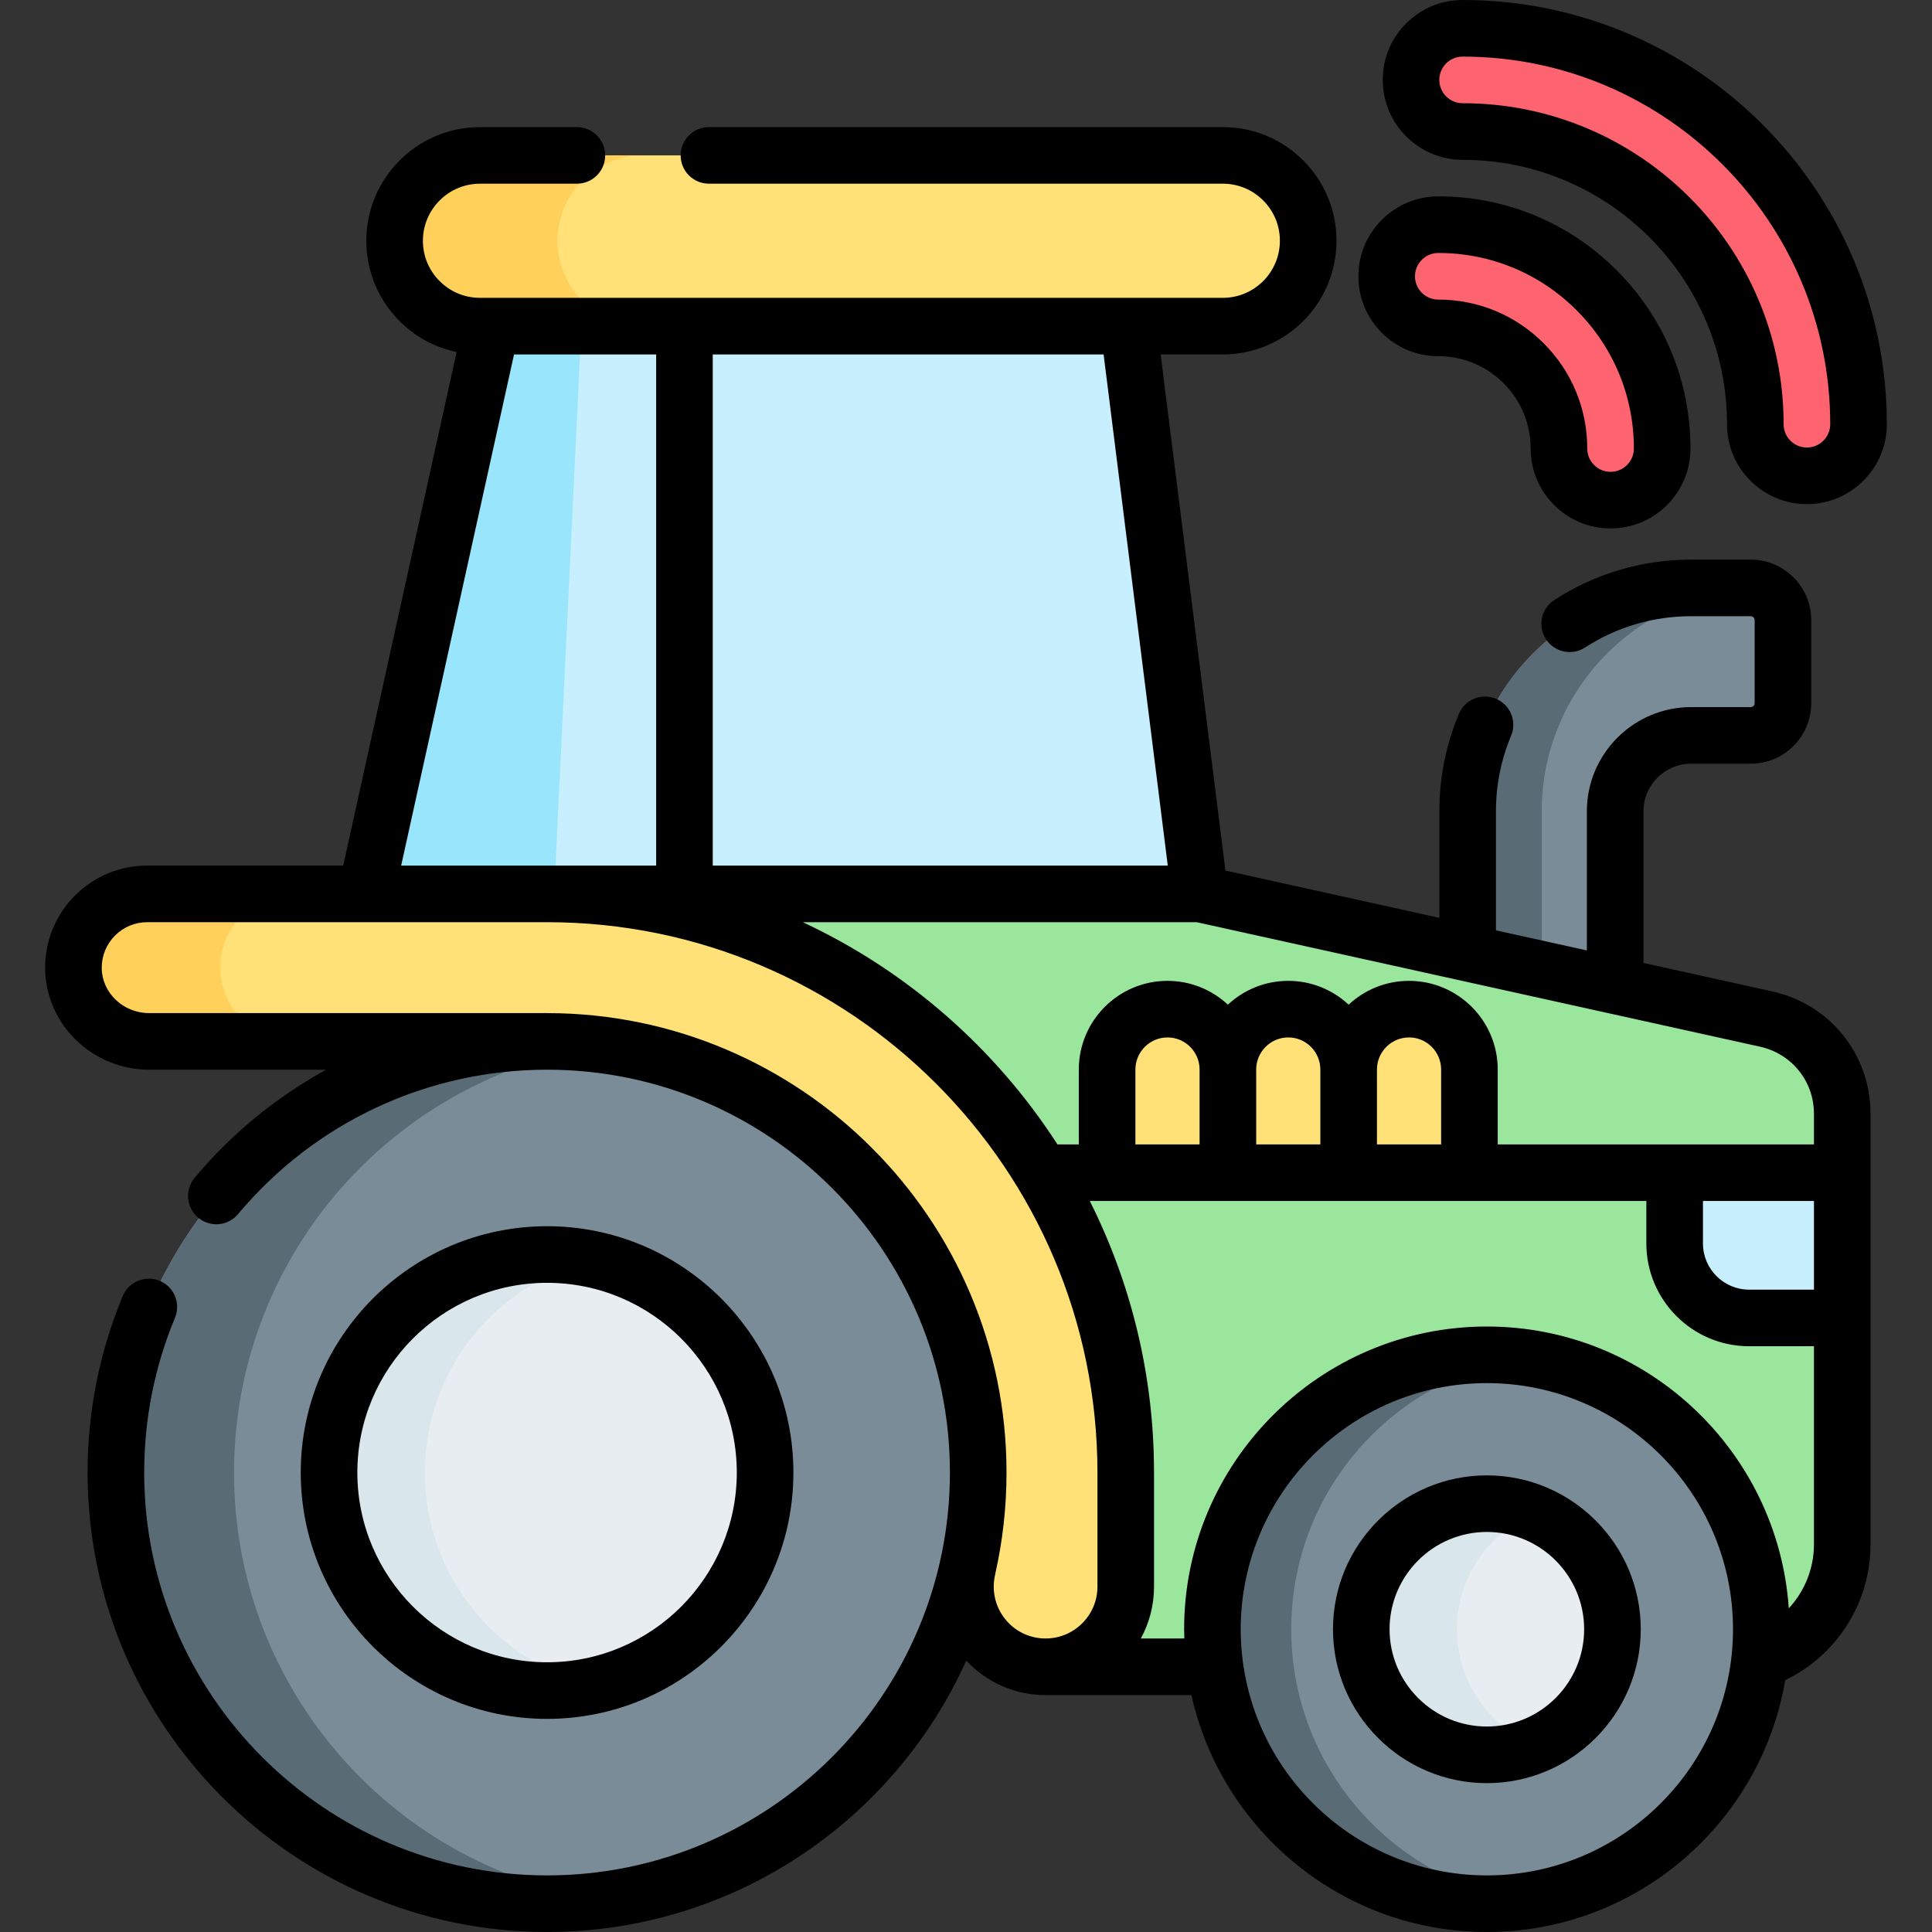 <svg width="80" height="80" viewBox="0 0 80 80" fill="none" xmlns="http://www.w3.org/2000/svg">
<rect x="0" y="0" width="80" height="80" fill="#333333" stroke="none"/>
<g clip-path="url(#clip0_608_506)">
<path d="M49.684 37.014L33.808 45.84L22.774 40.619L15.151 37.014L20.344 13.505L24.116 12.611L35.254 9.97L46.732 13.505L49.684 37.014Z" fill="#C8EFFE"/>
<path d="M24.116 12.611L22.774 40.619L15.151 37.014L20.344 13.505L24.116 12.611Z" fill="#99E6FC"/>
<path d="M66.88 47.703H60.772V33.596C60.772 28.486 64.914 24.344 70.024 24.344H72.493C73.23 24.344 73.828 24.942 73.828 25.679V29.116C73.828 29.854 73.23 30.452 72.493 30.452H70.024C68.287 30.452 66.88 31.86 66.88 33.596V47.703Z" fill="#7A8C98"/>
<path d="M72.656 24.355C67.75 24.582 63.841 28.633 63.841 33.596V47.703H60.772V33.596C60.772 28.486 64.915 24.344 70.024 24.344H72.493C72.548 24.344 72.603 24.347 72.656 24.355Z" fill="#596C76"/>
<path d="M43.295 69.018H71.212C74.013 69.018 76.284 66.746 76.284 63.945V46.121C76.284 44.235 74.973 42.603 73.132 42.197L49.683 37.014H22.653" fill="#9BE69D"/>
<path d="M76.284 54.573H72.427C70.725 54.573 69.344 53.193 69.344 51.49V48.559H76.284V54.573Z" fill="#C8EFFE"/>
<path d="M61.568 78.828C67.844 78.828 72.932 73.74 72.932 67.464C72.932 61.188 67.844 56.1 61.568 56.1C55.291 56.1 50.204 61.188 50.204 67.464C50.204 73.74 55.291 78.828 61.568 78.828Z" fill="#7A8C98"/>
<path d="M63.201 78.711C62.668 78.789 62.121 78.829 61.567 78.829C55.291 78.829 50.204 73.74 50.204 67.464C50.204 61.188 55.291 56.099 61.567 56.099C62.121 56.099 62.668 56.139 63.201 56.217C57.698 57.008 53.468 61.743 53.468 67.464C53.468 73.185 57.698 77.92 63.201 78.711Z" fill="#596C76"/>
<path d="M61.568 72.664C64.44 72.664 66.768 70.336 66.768 67.464C66.768 64.592 64.44 62.264 61.568 62.264C58.696 62.264 56.367 64.592 56.367 67.464C56.367 70.336 58.696 72.664 61.568 72.664Z" fill="#E8EDF2"/>
<path d="M63.55 72.274C62.939 72.525 62.269 72.664 61.568 72.664C58.696 72.664 56.367 70.336 56.367 67.464C56.367 64.592 58.696 62.263 61.568 62.263C62.269 62.263 62.939 62.402 63.55 62.654C61.661 63.433 60.331 65.294 60.331 67.464C60.331 69.634 61.661 71.495 63.55 72.274Z" fill="#D9E7EC"/>
<path d="M46.614 60.976V65.698C46.614 67.532 45.128 69.018 43.295 69.018C41.163 69.018 39.587 67.037 40.061 64.958C40.353 63.678 40.507 62.344 40.507 60.976C40.507 51.269 32.761 43.372 23.114 43.128H23.1C22.954 43.123 22.804 43.122 22.653 43.122H6.174C4.49 43.122 3.063 41.791 3.042 40.107C3.031 39.249 3.375 38.47 3.936 37.909C4.489 37.356 5.253 37.014 6.095 37.014H22.653C35.887 37.014 46.614 47.742 46.614 60.976Z" fill="#FFE177"/>
<path d="M12.253 43.121H6.175C4.491 43.121 3.063 41.791 3.042 40.107C3.031 39.249 3.375 38.47 3.937 37.908C4.489 37.356 5.253 37.014 6.096 37.014H12.174C11.331 37.014 10.568 37.356 10.015 37.908C9.455 38.47 9.11 39.249 9.12 40.107C9.142 41.791 10.569 43.121 12.253 43.121Z" fill="#FFD15B"/>
<path d="M22.653 78.828C32.513 78.828 40.506 70.835 40.506 60.975C40.506 51.115 32.513 43.122 22.653 43.122C12.793 43.122 4.8 51.115 4.8 60.975C4.8 70.835 12.793 78.828 22.653 78.828Z" fill="#7A8C98"/>
<path d="M25.099 78.661C24.299 78.772 23.483 78.829 22.652 78.829C12.793 78.829 4.8 70.836 4.8 60.975C4.8 51.116 12.793 43.123 22.652 43.123C23.483 43.123 24.299 43.179 25.099 43.291C16.395 44.48 9.691 51.945 9.691 60.975C9.691 70.007 16.395 77.472 25.099 78.661Z" fill="#596C76"/>
<path d="M22.653 70.003C27.639 70.003 31.681 65.961 31.681 60.975C31.681 55.989 27.639 51.947 22.653 51.947C17.667 51.947 13.625 55.989 13.625 60.975C13.625 65.961 17.667 70.003 22.653 70.003Z" fill="#E8EDF2"/>
<path d="M24.638 69.785C24 69.927 23.336 70.003 22.653 70.003C17.668 70.003 13.625 65.962 13.625 60.975C13.625 55.988 17.668 51.946 22.653 51.946C23.336 51.946 24 52.023 24.638 52.165C20.606 53.069 17.593 56.669 17.593 60.975C17.593 65.281 20.606 68.881 24.638 69.785Z" fill="#D9E7EC"/>
<path d="M50.634 6.434H19.876C17.924 6.434 16.341 8.017 16.341 9.97C16.341 11.922 17.924 13.505 19.876 13.505H50.634C52.586 13.505 54.169 11.922 54.169 9.97C54.169 8.017 52.586 6.434 50.634 6.434Z" fill="#FFE177"/>
<path d="M24.122 12.469C24.762 13.109 25.646 13.504 26.621 13.504H19.876C18.9 13.504 18.016 13.109 17.376 12.469C16.736 11.829 16.341 10.945 16.341 9.97C16.341 8.017 17.924 6.435 19.876 6.435H26.621C24.67 6.435 23.087 8.017 23.087 9.97C23.087 10.945 23.482 11.829 24.122 12.469Z" fill="#FFD15B"/>
<path d="M48.343 41.786C46.962 41.786 45.843 42.906 45.843 44.287V48.559H50.844V44.287C50.844 42.906 49.724 41.786 48.343 41.786Z" fill="#FFE177"/>
<path d="M53.344 41.786C51.963 41.786 50.844 42.906 50.844 44.287V48.559H55.845V44.287C55.845 42.906 54.725 41.786 53.344 41.786Z" fill="#FFE177"/>
<path d="M58.345 41.786C56.964 41.786 55.845 42.906 55.845 44.287V48.559H60.846V44.287C60.846 42.906 59.726 41.786 58.345 41.786Z" fill="#FFE177"/>
<path d="M73.31 19.077C73.697 19.463 74.231 19.703 74.821 19.703C76.002 19.703 76.958 18.746 76.958 17.566C76.958 8.526 69.604 1.172 60.565 1.172C59.384 1.172 58.428 2.129 58.428 3.309C58.428 4.489 59.385 5.446 60.565 5.446C67.247 5.446 72.684 10.883 72.684 17.566C72.684 18.156 72.924 18.69 73.31 19.077Z" fill="#FE646F"/>
<path d="M58.046 12.951C58.433 13.338 58.967 13.577 59.557 13.577C60.892 13.577 62.147 14.097 63.09 15.04C64.034 15.984 64.553 17.238 64.553 18.573C64.553 19.753 65.51 20.71 66.69 20.71C67.871 20.71 68.827 19.753 68.827 18.573C68.827 16.097 67.863 13.769 66.112 12.018C64.361 10.267 62.033 9.303 59.557 9.303C58.377 9.303 57.42 10.26 57.42 11.44C57.42 12.03 57.659 12.564 58.046 12.951Z" fill="#FE646F"/>
<path d="M73.385 41.052L68.052 39.873V33.596C68.052 32.508 68.936 31.624 70.024 31.624H72.493C73.875 31.624 75 30.5 75 29.117V25.68C75 24.297 73.875 23.172 72.493 23.172H70.024C68.004 23.172 66.046 23.751 64.359 24.845C63.816 25.198 63.662 25.923 64.014 26.466C64.367 27.009 65.093 27.164 65.635 26.811C66.941 25.964 68.458 25.516 70.024 25.516H72.493C72.583 25.516 72.657 25.59 72.657 25.68V29.117C72.657 29.207 72.583 29.28 72.493 29.28H70.024C67.644 29.28 65.708 31.216 65.708 33.596V39.355L61.944 38.523V33.596C61.944 32.511 62.155 31.458 62.571 30.467C62.822 29.87 62.541 29.183 61.944 28.933C61.348 28.682 60.661 28.962 60.41 29.559C59.873 30.84 59.6 32.198 59.6 33.596V38.006L50.743 36.048L48.06 14.677H50.634C53.229 14.677 55.341 12.566 55.341 9.97C55.341 8.711 54.85 7.528 53.962 6.643C53.075 5.753 51.893 5.263 50.634 5.263H29.356C28.709 5.263 28.184 5.787 28.184 6.434C28.184 7.082 28.709 7.606 29.356 7.606H50.634C51.266 7.606 51.858 7.852 52.305 8.3C52.751 8.745 52.997 9.338 52.997 9.97C52.997 11.273 51.937 12.333 50.634 12.333H19.876C19.244 12.333 18.651 12.087 18.204 11.639C17.758 11.194 17.512 10.601 17.512 9.97C17.512 8.667 18.573 7.606 19.876 7.606H23.887C24.535 7.606 25.059 7.082 25.059 6.434C25.059 5.787 24.535 5.263 23.887 5.263H19.876C17.28 5.263 15.168 7.374 15.168 9.97C15.168 11.229 15.659 12.411 16.547 13.297C17.202 13.954 18.018 14.392 18.907 14.577L14.211 35.842H6.095C4.967 35.842 3.906 36.282 3.107 37.08C2.295 37.893 1.855 38.973 1.87 40.122C1.899 42.422 3.83 44.294 6.174 44.294H13.506C11.454 45.419 9.602 46.926 8.059 48.77C7.643 49.267 7.709 50.006 8.206 50.421C8.702 50.836 9.441 50.771 9.856 50.274C13.036 46.474 17.7 44.294 22.653 44.294C31.851 44.294 39.334 51.778 39.334 60.976C39.334 70.173 31.851 77.656 22.653 77.656C13.455 77.656 5.971 70.173 5.971 60.976C5.971 58.758 6.4 56.602 7.245 54.569C7.494 53.972 7.211 53.286 6.614 53.037C6.016 52.789 5.33 53.072 5.081 53.669C4.117 55.988 3.627 58.447 3.627 60.976C3.627 71.465 12.162 79.999 22.653 79.999C30.371 79.999 37.031 75.379 40.011 68.76C40.858 69.672 42.036 70.19 43.295 70.19H49.333C50.582 75.795 55.591 80 61.568 80C67.762 80 72.917 75.483 73.923 69.571C76.062 68.542 77.455 66.365 77.455 63.946V46.12C77.455 43.667 75.782 41.583 73.385 41.052ZM75.112 46.12V47.387H62.018V44.287C62.018 42.262 60.37 40.615 58.345 40.615C57.38 40.615 56.501 40.99 55.845 41.601C55.189 40.99 54.31 40.615 53.344 40.615C52.379 40.615 51.5 40.99 50.844 41.601C50.188 40.99 49.309 40.615 48.343 40.615C46.318 40.615 44.671 42.262 44.671 44.287V47.387H43.787C41.221 43.41 37.564 40.202 33.243 38.186H49.555L72.879 43.341C74.194 43.632 75.112 44.775 75.112 46.12ZM70.516 49.731H75.112V53.401H72.427C71.373 53.401 70.516 52.544 70.516 51.49L70.516 49.731ZM52.016 47.387V44.287C52.016 43.554 52.612 42.958 53.344 42.958C54.077 42.958 54.673 43.554 54.673 44.287V47.387H52.016ZM47.015 47.387V44.287C47.015 43.554 47.611 42.958 48.343 42.958C49.076 42.958 49.672 43.554 49.672 44.287V47.387H47.015ZM57.017 44.287C57.017 43.554 57.613 42.958 58.346 42.958C59.078 42.958 59.674 43.554 59.674 44.287V47.387H57.017V44.287ZM29.514 35.842V14.677H45.698L48.355 35.842H29.514V35.842ZM21.285 14.677H27.17V35.842H16.611L21.285 14.677ZM41.618 67.039C41.208 66.525 41.057 65.861 41.203 65.219C41.208 65.197 41.211 65.176 41.215 65.154C41.517 63.809 41.678 62.411 41.678 60.976C41.678 50.491 33.153 41.961 22.671 41.951C22.665 41.951 22.659 41.95 22.653 41.95H6.174C5.106 41.95 4.226 41.117 4.213 40.092C4.207 39.581 4.403 39.1 4.765 38.738C5.12 38.382 5.593 38.186 6.095 38.186H22.653C35.219 38.186 45.443 48.409 45.443 60.976V65.699C45.443 66.883 44.479 67.846 43.295 67.846C42.639 67.846 42.027 67.552 41.618 67.039ZM61.568 77.656C55.948 77.656 51.376 73.084 51.376 67.464C51.376 61.844 55.948 57.272 61.568 57.272C67.188 57.272 71.76 61.844 71.76 67.464C71.76 73.084 67.188 77.656 61.568 77.656ZM74.07 66.597C73.623 60.088 68.188 54.928 61.568 54.928C54.656 54.928 49.032 60.552 49.032 67.464C49.032 67.592 49.038 67.719 49.041 67.846H47.239C47.588 67.208 47.786 66.476 47.786 65.698V60.976C47.786 56.936 46.827 53.116 45.126 49.731H68.172V51.49C68.172 53.836 70.081 55.745 72.427 55.745H75.112V63.945C75.112 64.953 74.724 65.891 74.07 66.597Z" fill="black"/>
<path d="M61.568 61.092C58.054 61.092 55.196 63.95 55.196 67.464C55.196 70.977 58.054 73.836 61.568 73.836C65.082 73.836 67.94 70.977 67.94 67.464C67.94 63.95 65.082 61.092 61.568 61.092ZM61.568 71.492C59.346 71.492 57.539 69.685 57.539 67.464C57.539 65.243 59.346 63.435 61.568 63.435C63.789 63.435 65.596 65.243 65.596 67.464C65.596 69.685 63.789 71.492 61.568 71.492Z" fill="black"/>
<path d="M32.853 60.975C32.853 55.35 28.277 50.775 22.653 50.775C17.029 50.775 12.453 55.351 12.453 60.975C12.453 66.599 17.029 71.175 22.653 71.175C28.277 71.175 32.853 66.599 32.853 60.975ZM14.797 60.975C14.797 56.643 18.321 53.119 22.653 53.119C26.985 53.119 30.509 56.643 30.509 60.975C30.509 65.307 26.985 68.831 22.653 68.831C18.321 68.831 14.797 65.307 14.797 60.975Z" fill="black"/>
<path d="M60.565 6.618C66.601 6.618 71.512 11.529 71.512 17.565C71.512 18.449 71.856 19.28 72.481 19.905H72.482C73.106 20.53 73.937 20.875 74.821 20.875C76.646 20.875 78.13 19.39 78.13 17.566C78.13 7.88 70.25 0 60.565 0C60.565 0 60.565 0 60.565 0C59.681 0 58.85 0.344 58.225 0.969C57.6 1.594 57.256 2.425 57.256 3.309C57.256 5.133 58.74 6.618 60.565 6.618ZM59.882 2.626C60.064 2.444 60.307 2.344 60.565 2.344C68.958 2.344 75.786 9.172 75.786 17.566C75.786 18.098 75.353 18.531 74.821 18.531C74.564 18.531 74.321 18.43 74.139 18.248C74.139 18.248 74.139 18.248 74.139 18.248C73.956 18.066 73.856 17.824 73.856 17.566C73.856 10.237 67.893 4.274 60.565 4.274C60.032 4.274 59.599 3.841 59.599 3.309C59.599 3.051 59.7 2.809 59.882 2.626Z" fill="black"/>
<path d="M59.557 14.749C60.579 14.749 61.539 15.147 62.261 15.869C62.983 16.591 63.381 17.552 63.381 18.573C63.381 20.397 64.865 21.882 66.69 21.882C68.515 21.882 69.999 20.397 69.999 18.573C69.999 15.784 68.913 13.161 66.941 11.189C64.969 9.217 62.346 8.131 59.557 8.131C57.733 8.131 56.248 9.615 56.248 11.44C56.248 12.324 56.593 13.155 57.217 13.78C57.842 14.405 58.673 14.749 59.557 14.749ZM59.557 10.475C61.72 10.475 63.754 11.317 65.283 12.847C66.813 14.376 67.655 16.41 67.655 18.573C67.655 19.105 67.222 19.538 66.69 19.538C66.158 19.538 65.725 19.105 65.725 18.573C65.725 16.925 65.083 15.377 63.918 14.212C62.753 13.047 61.204 12.405 59.557 12.405C59.299 12.405 59.057 12.305 58.874 12.122C58.692 11.94 58.592 11.698 58.592 11.44C58.592 10.908 59.025 10.475 59.557 10.475Z" fill="black"/>
</g>
<defs>
<clipPath id="clip0_608_506">
<rect width="80" height="80" fill="white"/>
</clipPath>
</defs>
</svg>

